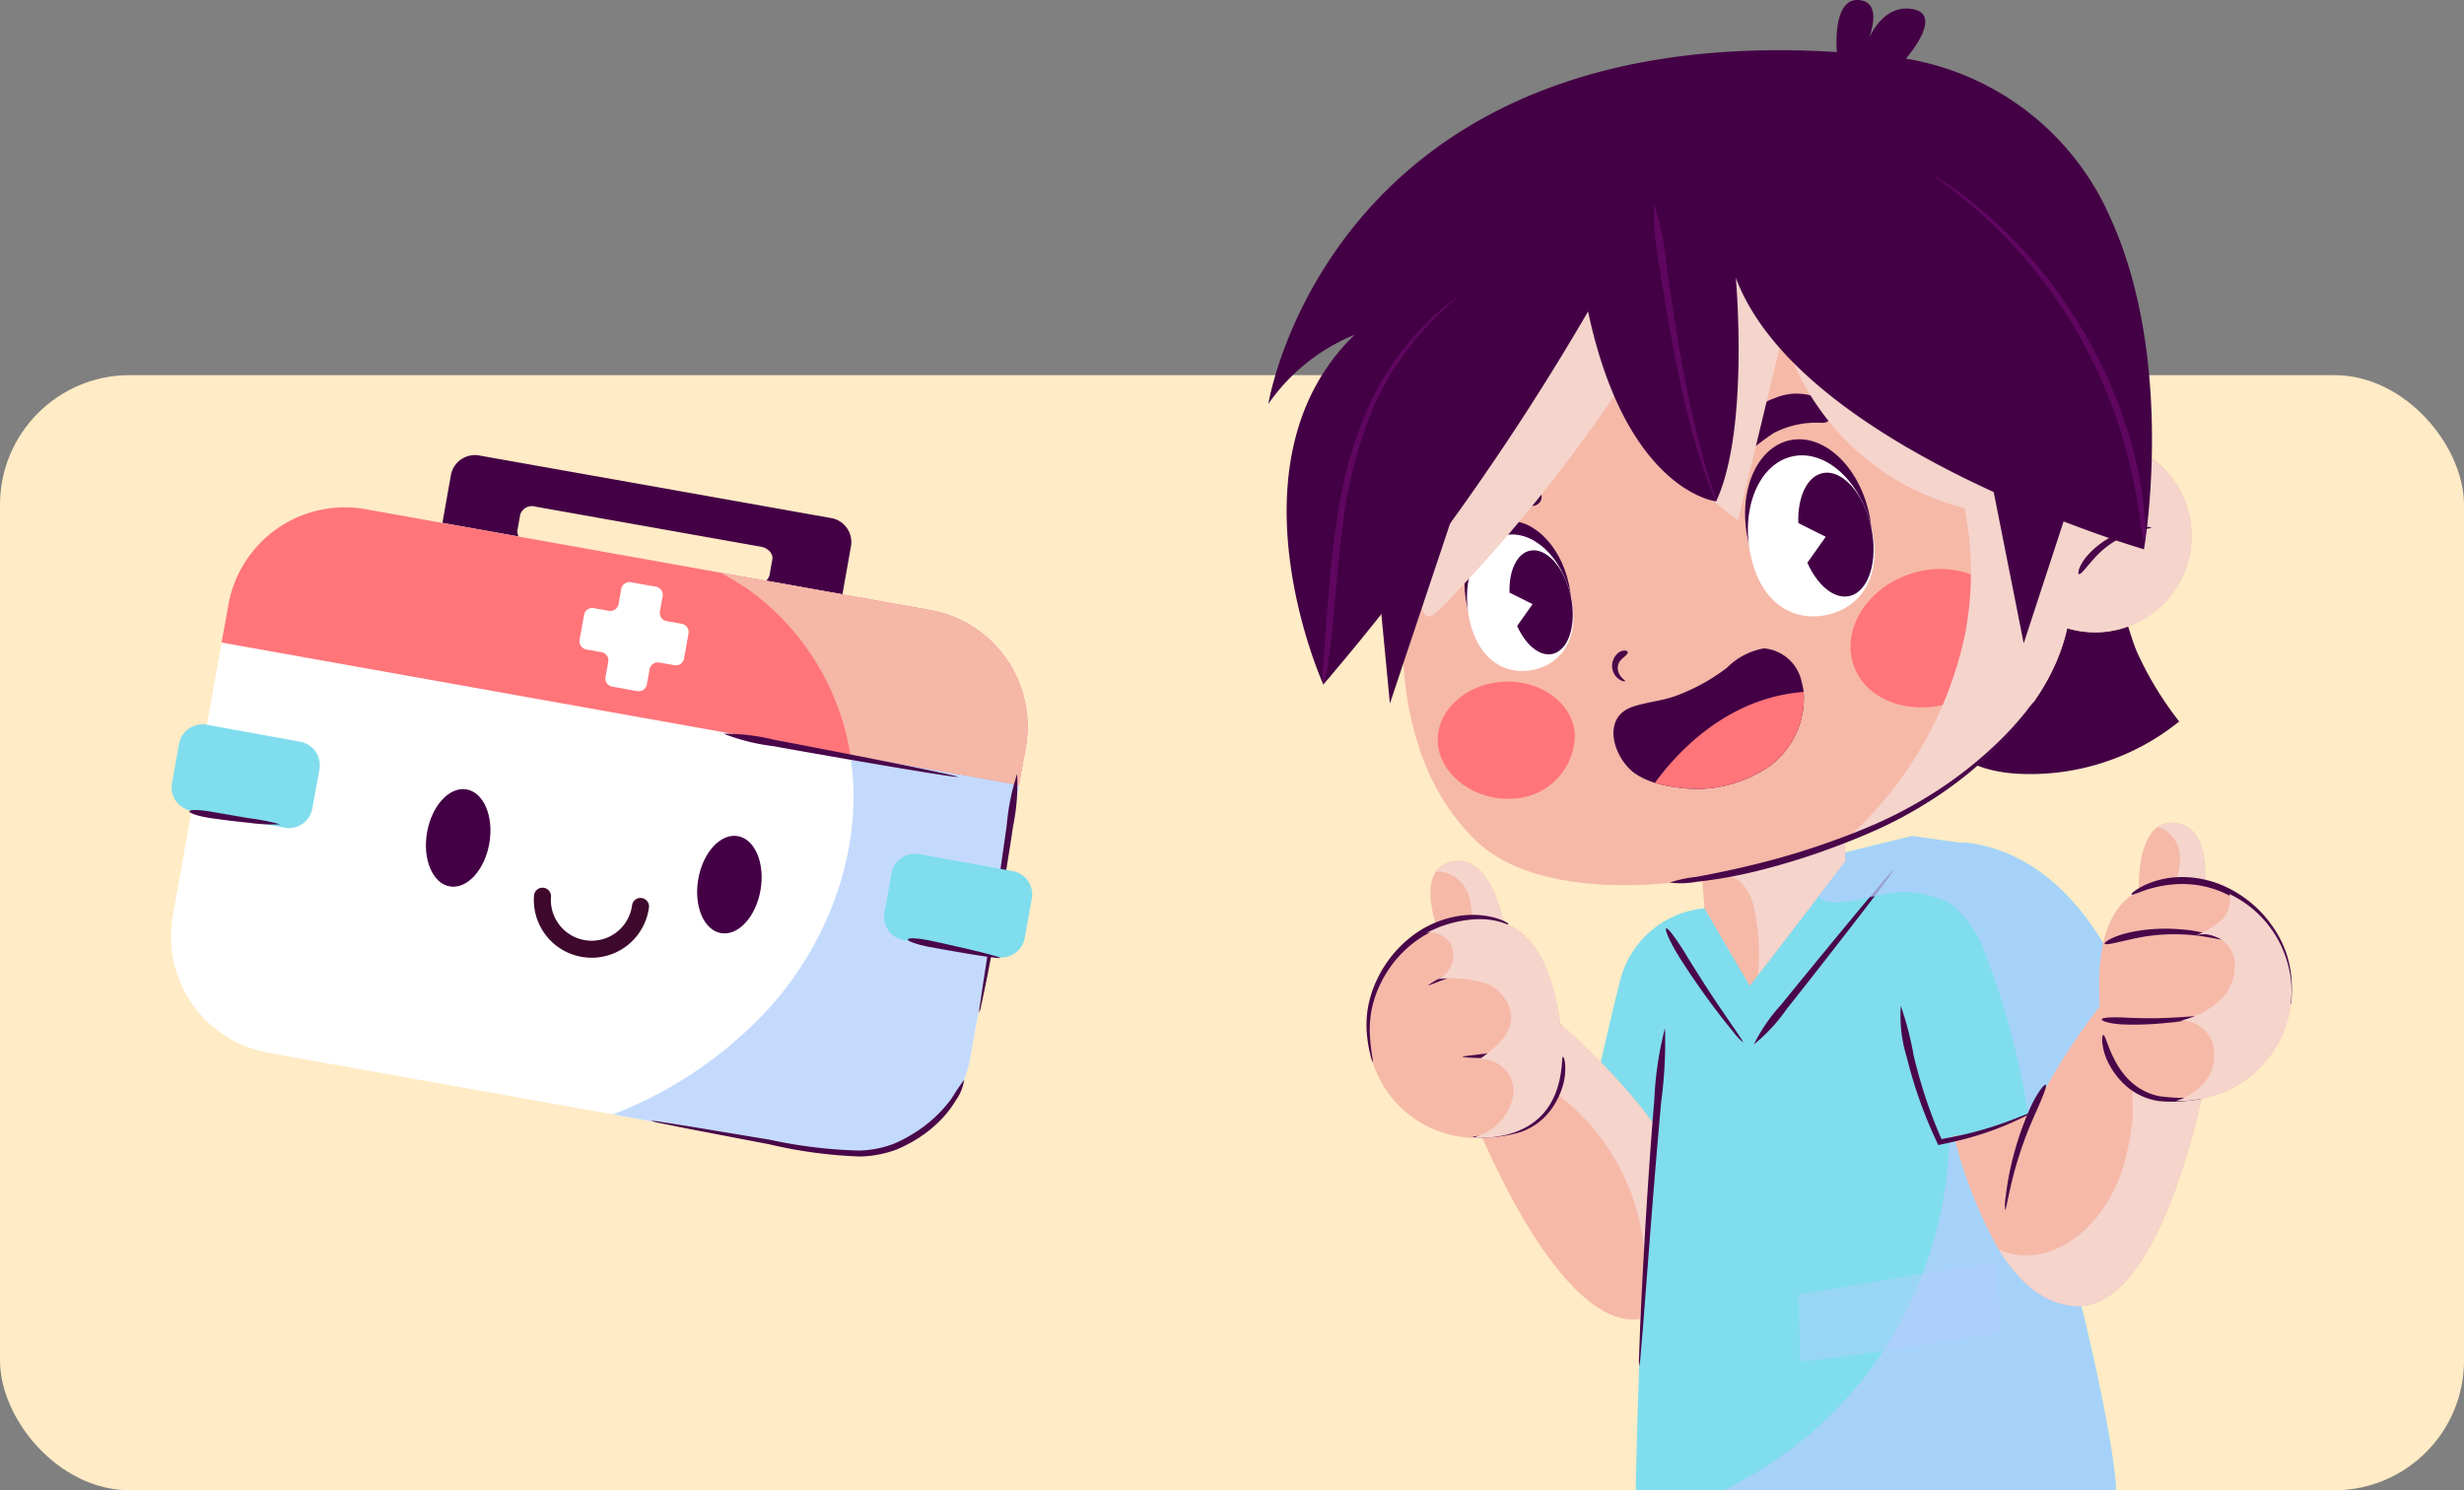 <svg xmlns="http://www.w3.org/2000/svg" xmlns:xlink="http://www.w3.org/1999/xlink" width="190" height="114.931" viewBox="0 0 190 114.931">
  <rect x="0" y="0" width="190" height="114.931" fill="#808080" stroke="none"/>
  <defs>
    <clipPath id="clip-path">
      <rect id="Rectángulo_373692" data-name="Rectángulo 373692" width="163.635" height="114.931" fill="none"/>
    </clipPath>
    <clipPath id="clip-path-3">
      <rect id="Rectángulo_373676" data-name="Rectángulo 373676" width="14.026" height="23.115" fill="none"/>
    </clipPath>
    <clipPath id="clip-path-4">
      <rect id="Rectángulo_373677" data-name="Rectángulo 373677" width="5.446" height="6.278" fill="none"/>
    </clipPath>
    <clipPath id="clip-path-5">
      <rect id="Rectángulo_373678" data-name="Rectángulo 373678" width="10.496" height="16.88" fill="none"/>
    </clipPath>
    <clipPath id="clip-path-6">
      <rect id="Rectángulo_373679" data-name="Rectángulo 373679" width="15.594" height="7.715" fill="none"/>
    </clipPath>
    <clipPath id="clip-path-7">
      <rect id="Rectángulo_373680" data-name="Rectángulo 373680" width="30.257" height="37.676" fill="none"/>
    </clipPath>
    <clipPath id="clip-path-8">
      <rect id="Rectángulo_373681" data-name="Rectángulo 373681" width="9.397" height="10.315" fill="none"/>
    </clipPath>
    <clipPath id="clip-path-9">
      <rect id="Rectángulo_373682" data-name="Rectángulo 373682" width="25.148" height="21.421" fill="none"/>
    </clipPath>
    <clipPath id="clip-path-10">
      <rect id="Rectángulo_373683" data-name="Rectángulo 373683" width="15.865" height="19.977" fill="none"/>
    </clipPath>
    <clipPath id="clip-path-11">
      <rect id="Rectángulo_373684" data-name="Rectángulo 373684" width="3.667" height="6.836" fill="none"/>
    </clipPath>
    <clipPath id="clip-path-12">
      <rect id="Rectángulo_373685" data-name="Rectángulo 373685" width="8.929" height="15.969" fill="none"/>
    </clipPath>
    <clipPath id="clip-path-13">
      <rect id="Rectángulo_373686" data-name="Rectángulo 373686" width="26.497" height="44.514" fill="none"/>
    </clipPath>
    <clipPath id="clip-path-14">
      <rect id="Rectángulo_373687" data-name="Rectángulo 373687" width="48.411" height="31.098" fill="none"/>
    </clipPath>
    <clipPath id="clip-path-15">
      <rect id="Rectángulo_373688" data-name="Rectángulo 373688" width="9.881" height="9.881" fill="none"/>
    </clipPath>
    <clipPath id="clip-path-16">
      <rect id="Rectángulo_373689" data-name="Rectángulo 373689" width="31.979" height="44.96" fill="none"/>
    </clipPath>
    <clipPath id="clip-path-17">
      <rect id="Rectángulo_373690" data-name="Rectángulo 373690" width="23.649" height="16.378" fill="none"/>
    </clipPath>
  </defs>
  <g id="Grupo_1064332" data-name="Grupo 1064332" transform="translate(-180 -6364.069)">
    <rect id="Rectángulo_373693" data-name="Rectángulo 373693" width="190" height="86" rx="10" transform="translate(180 6393)" fill="#ffebc5"/>
    <g id="Grupo_1064284" data-name="Grupo 1064284" transform="translate(193.183 6364.069)">
      <g id="Grupo_1064331" data-name="Grupo 1064331" clip-path="url(#clip-path)">
        <g id="Grupo_1064330" data-name="Grupo 1064330">
          <g id="Grupo_1064329" data-name="Grupo 1064329" clip-path="url(#clip-path)">
            <path id="Trazado_798629" data-name="Trazado 798629" d="M277.1,171.75a7.4,7.4,0,0,0-6.5,5.582c-1.457,5.829-2.325,10.163-2.325,10.163l9.617,5.748,6.378-8.009-2.379-6.243Z" transform="translate(-158.856 -101.697)" fill="#80dded"/>
            <path id="Trazado_798630" data-name="Trazado 798630" d="M262.515,214.025a4.82,4.82,0,0,1-3.009,1.836c-6.222.811-12.454-14.843-12.454-14.843l3.114-4.338,2.824-3.934s16.38,13.339,9.525,21.28" transform="translate(-146.286 -114.129)" fill="#f6b9a8"/>
            <g id="Grupo_1064286" data-name="Grupo 1064286" transform="translate(103.88 78.616)" style="mix-blend-mode: multiply;isolation: isolate">
              <g id="Grupo_1064285" data-name="Grupo 1064285">
                <g id="Grupo_1064284-2" data-name="Grupo 1064284" clip-path="url(#clip-path-3)">
                  <path id="Trazado_798631" data-name="Trazado 798631" d="M267.035,214.025a4.82,4.82,0,0,1-3.009,1.836,16.932,16.932,0,0,0-8.379-18.668c-.356-.195-.676-.36-.961-.513l2.824-3.934s16.38,13.339,9.525,21.28" transform="translate(-254.686 -192.745)" fill="#f5d4cc"/>
                </g>
              </g>
            </g>
            <path id="Trazado_798632" data-name="Trazado 798632" d="M243.956,168.529l-2.923.532-1.857.339s-1.889-3.964-.665-5.765a1.9,1.9,0,0,1,1.229-.792c3.328-.746,4.216,5.685,4.216,5.685" transform="translate(-140.983 -96.388)" fill="#f6b9a8"/>
            <g id="Grupo_1064289" data-name="Grupo 1064289" transform="translate(97.527 66.396)" style="mix-blend-mode: multiply;isolation: isolate">
              <g id="Grupo_1064288" data-name="Grupo 1064288">
                <g id="Grupo_1064287" data-name="Grupo 1064287" clip-path="url(#clip-path-4)">
                  <path id="Trazado_798633" data-name="Trazado 798633" d="M241.782,168.235a5.668,5.668,0,0,0-.15-2.843,2.647,2.647,0,0,0-2.076-1.774,1.64,1.64,0,0,0-.446.018,1.9,1.9,0,0,1,1.229-.791c3.328-.746,4.216,5.685,4.216,5.685l-2.922.532c.053-.276.106-.552.149-.827" transform="translate(-239.11 -162.784)" fill="#f5d4cc"/>
                </g>
              </g>
            </g>
            <path id="Trazado_798634" data-name="Trazado 798634" d="M236.551,190.5a8.954,8.954,0,0,1-2.193.159,8.367,8.367,0,0,1-3.606-15.791,8.976,8.976,0,0,1,2.539-.912c4.708-.927,6.69,2.118,7.593,6.685s.38,8.927-4.332,9.859" transform="translate(-133.96 -102.905)" fill="#f6b9a8"/>
            <path id="Trazado_798635" data-name="Trazado 798635" d="M246.078,205.947c.007-.033.443,0,1.115-.126a12.468,12.468,0,0,0,2.475-.574,4.584,4.584,0,0,0,2.061-1.669,6,6,0,0,0,.758-1.589,22.415,22.415,0,0,1,.542-2.2c.066-.005.167.252.191.686a4.725,4.725,0,0,1-.22,1.678,6.032,6.032,0,0,1-.868,1.716A4.9,4.9,0,0,1,249.8,205.6a10.655,10.655,0,0,1-2.582.426,2.249,2.249,0,0,1-1.14-.082" transform="translate(-145.709 -118.298)" fill="#49074a"/>
            <path id="Trazado_798636" data-name="Trazado 798636" d="M237.661,183.583a8.859,8.859,0,0,1,2.924-1.346,13.343,13.343,0,0,1,2.422-.471,12.212,12.212,0,0,1,1.621-.057c1.128.031,2,.345,1.97.483-.031.153-.912.084-1.989.055a15.159,15.159,0,0,0-1.562.013,14.536,14.536,0,0,0-2.366.345c-1.614.354-2.984,1.049-3.021.978" transform="translate(-140.724 -107.59)" fill="#49074a"/>
            <path id="Trazado_798637" data-name="Trazado 798637" d="M244.159,197.975c0-.077,1.281-.159,2.657-.375,1.379-.2,2.841-.553,3.285-.665.89-.21,1.632-.321,1.678-.177s-.642.485-1.552.7a23.808,23.808,0,0,1-3.367.52,10.606,10.606,0,0,1-2.7,0" transform="translate(-144.573 -116.467)" fill="#49074a"/>
            <path id="Trazado_798638" data-name="Trazado 798638" d="M226.5,184.349a1.917,1.917,0,0,1-.163-.507,10.331,10.331,0,0,1-.257-1.4,8.17,8.17,0,0,1,.016-2.063,8.423,8.423,0,0,1,.705-2.336,9.064,9.064,0,0,1,3.177-3.738A8.027,8.027,0,0,1,233,173.095a6.812,6.812,0,0,1,2.876.1c.715.2,1.106.444,1.08.505s-.46-.038-1.155-.132a9.123,9.123,0,0,0-2.71.055,7.8,7.8,0,0,0-2.846,1.1,8.788,8.788,0,0,0-3.1,3.487,8.327,8.327,0,0,0-.751,2.219,8.455,8.455,0,0,0-.1,2c.078,1.166.261,1.913.212,1.923" transform="translate(-133.834 -102.431)" fill="#49074a"/>
            <g id="Grupo_1064292" data-name="Grupo 1064292" transform="translate(96.792 70.885)" style="mix-blend-mode: multiply;isolation: isolate">
              <g id="Grupo_1064291" data-name="Grupo 1064291">
                <g id="Grupo_1064290" data-name="Grupo 1064290" clip-path="url(#clip-path-5)">
                  <path id="Trazado_798639" data-name="Trazado 798639" d="M243.106,190.5a8.954,8.954,0,0,1-2.193.159c.138-.046.276-.1.412-.15a4.1,4.1,0,0,0,2.7-3.154,2.517,2.517,0,0,0-2.571-2.783c1.15-.822,2.422-1.868,2.408-3.28a3.028,3.028,0,0,0-2.13-2.6,8.861,8.861,0,0,0-3.549-.268,1.978,1.978,0,0,0,.905-2.881,1.864,1.864,0,0,0-1.437-.722.933.933,0,0,0-.343.052,8.976,8.976,0,0,1,2.539-.912c4.709-.927,6.69,2.118,7.593,6.685s.38,8.927-4.332,9.859" transform="translate(-237.306 -173.79)" fill="#f5d4cc"/>
                </g>
              </g>
            </g>
            <path id="Trazado_798640" data-name="Trazado 798640" d="M313.946,208.536c-.054-3.379-3.212-18.538-6.573-27.073-.108-.281-.221-.565-.334-.846-.022-.049-.04-.1-.061-.148-.1-.256-.2-.507-.308-.762-.073-.186-.147-.372-.225-.557-.945-2.273-1.943-4.511-2.914-6.61-.259-.562-.493-1.126-.7-1.68a24.088,24.088,0,0,1-1.41-7.358c-.032-.913-.016-1.733.029-2.431a18.142,18.142,0,0,1,.3-2.482l-3.529-.506-5.178,1.275-.565.225-.619.244-.008,0-9.636,3.825s-4.441,2.113-5.3,44.879Z" transform="translate(-163.968 -93.605)" fill="#80dded"/>
            <g id="Grupo_1064295" data-name="Grupo 1064295" transform="translate(125.51 97.265)" opacity="0.5" style="mix-blend-mode: multiply;isolation: isolate">
              <g id="Grupo_1064294" data-name="Grupo 1064294">
                <g id="Grupo_1064293" data-name="Grupo 1064293" clip-path="url(#clip-path-6)">
                  <path id="Trazado_798641" data-name="Trazado 798641" d="M307.716,241.044l15.254-2.577.34,5.559s-15.5,2.4-15.49,2.137-.1-5.119-.1-5.119" transform="translate(-307.716 -238.467)" fill="#b1cffd"/>
                </g>
              </g>
            </g>
            <g id="Grupo_1064298" data-name="Grupo 1064298" transform="translate(119.721 77.255)" opacity="0.76" style="mix-blend-mode: multiply;isolation: isolate">
              <g id="Grupo_1064297" data-name="Grupo 1064297">
                <g id="Grupo_1064296" data-name="Grupo 1064296" clip-path="url(#clip-path-7)">
                  <path id="Trazado_798642" data-name="Trazado 798642" d="M323.781,227.084c0-3.379-3.4-19.209-6.968-28.067-.175-.441-.354-.878-.533-1.319-.945-2.273-1.943-4.511-2.914-6.61-.259-.562-.493-1.126-.7-1.68-4.535.481-1.823,5.607-1.729,8.775a31.839,31.839,0,0,1-2.725,13.807,30.541,30.541,0,0,1-4.146,6.789,31.013,31.013,0,0,1-10.545,8.3Z" transform="translate(-293.524 -189.408)" fill="#b1cffd"/>
                </g>
              </g>
            </g>
            <path id="Trazado_798643" data-name="Trazado 798643" d="M300.418,159.307l.067,1.418-6.351,8.286-1.04,1.355-3.492-5.982-.217-2.916,2.459-.48Z" transform="translate(-171.352 -94.33)" fill="#f6b9a8"/>
            <g id="Grupo_1064301" data-name="Grupo 1064301" transform="translate(119.728 64.888)" style="mix-blend-mode: multiply;isolation: isolate">
              <g id="Grupo_1064300" data-name="Grupo 1064300">
                <g id="Grupo_1064299" data-name="Grupo 1064299" clip-path="url(#clip-path-8)">
                  <path id="Trazado_798644" data-name="Trazado 798644" d="M302.867,159.089l.072,1.507-6.752,8.808a16.557,16.557,0,0,0-.23-4.827,4.468,4.468,0,0,0-1.071-2.326c-.541-.539-1.592-.4-1.292-1.15a.763.763,0,0,1,.159-.227Z" transform="translate(-293.541 -159.089)" fill="#f5d4cc"/>
                </g>
              </g>
            </g>
            <path id="Trazado_798645" data-name="Trazado 798645" d="M288.569,184.324a4.688,4.688,0,0,1-.766-.825c-.437-.523-1.009-1.247-1.583-2.019-1.155-1.54-2.3-3.287-2.626-3.829-.671-1.08-1.075-2.036-.948-2.108s.74.754,1.405,1.825c.328.538,1.41,2.3,2.479,3.892s2.1,3.017,2.038,3.064" transform="translate(-167.348 -103.94)" fill="#49074a"/>
            <path id="Trazado_798646" data-name="Trazado 798646" d="M310.01,164.528c.116.093-6.939,9.1-8.224,10.7a13.111,13.111,0,0,1-2.537,2.737,13.082,13.082,0,0,1,2.116-3.073c1.285-1.6,8.528-10.457,8.644-10.364" transform="translate(-177.188 -97.421)" fill="#49074a"/>
            <path id="Trazado_798647" data-name="Trazado 798647" d="M347.006,211.211c-.046.013-.093.022-.139.031-.135.021-.27.038-.41.048-.077,0-.154.006-.231,0-2.648.027-4.691-1.91-6.221-4.388a34.929,34.929,0,0,1-3.781-10.3l10.736-9.864s.205.713.507,1.9a87.255,87.255,0,0,1,2.21,11.738c.553,5.243.235,10.154-2.671,10.835" transform="translate(-199.086 -110.573)" fill="#f6b9a8"/>
            <path id="Trazado_798648" data-name="Trazado 798648" d="M342.3,175.073a18.916,18.916,0,0,1-5.129,3.449c-1.127.566-2.31,1.09-3.472,1.565-.128.051-.255.106-.379.152-.169.072-.334.139-.5.2-.462.181-.912.357-1.355.519a12.139,12.139,0,0,1-4.585,1.034,94.916,94.916,0,0,1-4.8-9.165c-1.048-2.944-1.541-6.356-.125-9.322.029-.058.057-.117.086-.171a6.237,6.237,0,0,1,.333-.593,8.445,8.445,0,0,1,1.538-1.868,7.689,7.689,0,0,1,.953-.733,5.684,5.684,0,0,1,3.043-.818,8.148,8.148,0,0,1,1.547.152c.079.018.158.036.24.05,5.229,1.174,8.693,5.6,10.739,10.122a30.151,30.151,0,0,1,1.446,3.839c.05.166.558,1.441.422,1.587" transform="translate(-190.115 -94.34)" fill="#80dded"/>
            <g id="Grupo_1064304" data-name="Grupo 1064304" transform="translate(127.054 64.48)" opacity="0.76" style="mix-blend-mode: multiply;isolation: isolate">
              <g id="Grupo_1064303" data-name="Grupo 1064303">
                <g id="Grupo_1064302" data-name="Grupo 1064302" clip-path="url(#clip-path-9)">
                  <path id="Trazado_798649" data-name="Trazado 798649" d="M336.626,174.342a18.936,18.936,0,0,1-5.127,3.448c-1.125.567-2.31,1.091-3.474,1.564-.128.051-.256.107-.379.154a59.015,59.015,0,0,0-3.392-12.582,8.351,8.351,0,0,0-2.349-3.422,4.887,4.887,0,0,0-.4-.281,7.57,7.57,0,0,0-5.08-.631.355.355,0,0,0-.055.013c-1,.166-4.335,1.193-4.867.1l2.071-2.7-.03-.648,5.161-1.27,3.529.5a8.31,8.31,0,0,1,1.547.153c.081.017.158.038.243.051,5.225,1.172,8.69,5.6,10.736,10.122a29.961,29.961,0,0,1,1.449,3.836c.047.166.554,1.441.418,1.59" transform="translate(-311.502 -158.087)" fill="#b1cffd"/>
                </g>
              </g>
            </g>
            <path id="Trazado_798650" data-name="Trazado 798650" d="M353.5,212.03a2.849,2.849,0,0,1-.285.084c-.046.013-.092.022-.138.03-.135.022-.27.039-.411.048-.077,0-.153.007-.23.005a4.941,4.941,0,0,1-3.073-1.235,6.7,6.7,0,0,1-2.112-2.782c-2.424-6,3.89-15.276,6.424-18.639.611-.812,1-1.278,1-1.278l3.521,3.328.668.63,3.21,3.037s-2.873,15.066-8.58,16.773" transform="translate(-205.292 -111.475)" fill="#f6b9a8"/>
            <g id="Grupo_1064307" data-name="Grupo 1064307" transform="translate(140.918 80.746)" style="mix-blend-mode: multiply;isolation: isolate">
              <g id="Grupo_1064306" data-name="Grupo 1064306">
                <g id="Grupo_1064305" data-name="Grupo 1064305" clip-path="url(#clip-path-10)">
                  <path id="Trazado_798651" data-name="Trazado 798651" d="M352.779,217.775a2.834,2.834,0,0,1-.285.084c-.046.013-.092.022-.138.03-.135.022-.27.039-.411.048-.077,0-.153.007-.23.005-2.648.026-4.691-1.91-6.221-4.389a3.882,3.882,0,0,0,1.037.372,5.527,5.527,0,0,0,3.039-.235c2.75-1.016,4.651-3.648,5.531-6.446.023-.075.046-.146.065-.22a19.34,19.34,0,0,0,.685-3.8,23.62,23.62,0,0,1,.152-3.876,2.145,2.145,0,0,1,2.145-1.383l3.21,3.037s-2.873,15.066-8.58,16.773" transform="translate(-345.494 -197.966)" fill="#f5d4cc"/>
                </g>
              </g>
            </g>
            <path id="Trazado_798652" data-name="Trazado 798652" d="M376.832,162.392l-2.921-.538-1.857-.341s-.363-4.376,1.42-5.626a1.9,1.9,0,0,1,1.43-.3c3.376.482,1.928,6.81,1.928,6.81" transform="translate(-220.285 -92.109)" fill="#f6b9a8"/>
            <g id="Grupo_1064310" data-name="Grupo 1064310" transform="translate(153.189 63.447)" style="mix-blend-mode: multiply;isolation: isolate">
              <g id="Grupo_1064309" data-name="Grupo 1064309">
                <g id="Grupo_1064308" data-name="Grupo 1064308" clip-path="url(#clip-path-11)">
                  <path id="Trazado_798653" data-name="Trazado 798653" d="M376.448,161.134a5.664,5.664,0,0,0,.867-2.712A2.646,2.646,0,0,0,376,156.028a1.633,1.633,0,0,0-.424-.141,1.9,1.9,0,0,1,1.43-.3c3.376.482,1.928,6.81,1.928,6.81l-2.922-.538c.148-.239.3-.479.433-.721" transform="translate(-375.578 -155.556)" fill="#f5d4cc"/>
                </g>
              </g>
            </g>
            <path id="Trazado_798654" data-name="Trazado 798654" d="M379.354,175.3a8.489,8.489,0,0,1-6.542,8.14,9,9,0,0,1-2.185.26c-.069,0-.137,0-.2-.006-4.637-.135-5.931-4.262-5.92-8.853.021-4.656,1.39-8.02,6.187-8a9.121,9.121,0,0,1,2.668.413,8.29,8.29,0,0,1,1.2.48,8.406,8.406,0,0,1,4.8,7.569" transform="translate(-215.832 -98.79)" fill="#f6b9a8"/>
            <path id="Trazado_798655" data-name="Trazado 798655" d="M373.168,200.412a2.246,2.246,0,0,1-1.1.3,10.651,10.651,0,0,1-2.616.071,4.894,4.894,0,0,1-2.621-1.264,6.026,6.026,0,0,1-1.177-1.52,4.7,4.7,0,0,1-.534-1.605c-.058-.431-.009-.7.057-.71.159-.018.359.985.95,2.059a6,6,0,0,0,1.045,1.417,4.583,4.583,0,0,0,2.34,1.248,12.442,12.442,0,0,0,2.539.1c.684,0,1.1-.119,1.118-.088" transform="translate(-216.179 -115.867)" fill="#49074a"/>
            <path id="Trazado_798656" data-name="Trazado 798656" d="M374.612,176.426c-.022.077-1.5-.345-3.151-.387a14.54,14.54,0,0,0-2.388.11,15.238,15.238,0,0,0-1.536.283c-1.052.232-1.9.467-1.963.323-.057-.129.741-.6,1.842-.848a12.279,12.279,0,0,1,1.6-.251,13.328,13.328,0,0,1,2.467,0,8.864,8.864,0,0,1,3.126.767" transform="translate(-216.464 -103.978)" fill="#49074a"/>
            <path id="Trazado_798657" data-name="Trazado 798657" d="M372.725,192.105a10.625,10.625,0,0,1-2.652.515,23.9,23.9,0,0,1-3.4.128c-.934-.039-1.674-.248-1.657-.393s.768-.183,1.681-.144c.456.026,1.959.095,3.351.03,1.392-.049,2.667-.211,2.68-.135" transform="translate(-216.133 -113.739)" fill="#49074a"/>
            <path id="Trazado_798658" data-name="Trazado 798658" d="M382.928,175.651c-.05,0-.012-.768-.157-1.928a8.47,8.47,0,0,0-.481-1.941,8.331,8.331,0,0,0-1.158-2.036,8.788,8.788,0,0,0-3.708-2.835,7.806,7.806,0,0,0-3-.538,9.12,9.12,0,0,0-2.671.459c-.664.224-1.066.417-1.109.348s.3-.371.965-.7a6.812,6.812,0,0,1,2.8-.645,8.035,8.035,0,0,1,3.2.617,9.062,9.062,0,0,1,3.828,3.068,8.4,8.4,0,0,1,1.135,2.16,8.172,8.172,0,0,1,.407,2.022,10.376,10.376,0,0,1,.012,1.422,1.909,1.909,0,0,1-.064.528" transform="translate(-219.465 -98.194)" fill="#49074a"/>
            <g id="Grupo_1064313" data-name="Grupo 1064313" transform="translate(154.593 68.943)" style="mix-blend-mode: multiply;isolation: isolate">
              <g id="Grupo_1064312" data-name="Grupo 1064312">
                <g id="Grupo_1064311" data-name="Grupo 1064311" clip-path="url(#clip-path-12)">
                  <path id="Trazado_798659" data-name="Trazado 798659" d="M387.949,176.6a8.489,8.489,0,0,1-6.542,8.14,9,9,0,0,1-2.185.26c-.069,0-.137,0-.2-.006a4.6,4.6,0,0,0,1.977-1.17,3.33,3.33,0,0,0,.792-3.492,2.563,2.563,0,0,0-2.407-1.53,7,7,0,0,0,2.819-1.366,3.619,3.619,0,0,0,1.313-3.456,2.387,2.387,0,0,0-2.96-1.755,6.082,6.082,0,0,0,1.9-1.115,2.222,2.222,0,0,0,.72-2,.505.505,0,0,0-.025-.079,8.406,8.406,0,0,1,4.8,7.569" transform="translate(-379.02 -169.03)" fill="#f5d4cc"/>
                </g>
              </g>
            </g>
            <path id="Trazado_798660" data-name="Trazado 798660" d="M337.136,198.357a2.091,2.091,0,0,1-.463.272c-.305.155-.746.372-1.293.611a24.164,24.164,0,0,1-4.272,1.4l-.619.14-.331.07-.274.056c-.019,0-.055.028-.059,0l-.029-.064-.058-.127-.292-.638-.252-.578c-.327-.768-.614-1.525-.857-2.222-.49-1.393-.785-2.552-.919-3.092a10.911,10.911,0,0,1-.472-4,25,25,0,0,1,1,3.875c.133.533.409,1.678.866,3.061.227.692.494,1.444.8,2.211l.235.577.221.518c0,.034.028.029.055.023l.291-.053.617-.122a27.255,27.255,0,0,0,4.275-1.223c1.109-.418,1.817-.725,1.834-.688" transform="translate(-193.557 -112.609)" fill="#49074a"/>
            <path id="Trazado_798661" data-name="Trazado 798661" d="M277.557,220.471a4.084,4.084,0,0,1-.01-.755c.017-.481.041-1.172.071-2.01.07-1.676.182-3.943.316-6.307.26-4.727.64-9.84.784-11.4a26.545,26.545,0,0,1,.826-5.6,34.382,34.382,0,0,1-.29,5.65c-.144,1.553-.584,6.655-.941,11.374-.182,2.36-.357,4.622-.486,6.294-.071.836-.131,1.524-.171,2a4.2,4.2,0,0,1-.1.748" transform="translate(-164.339 -115.11)" fill="#49074a"/>
            <path id="Trazado_798662" data-name="Trazado 798662" d="M346.736,214.762a4,4,0,0,1,.049-1.085,21.8,21.8,0,0,1,.427-2.444,24.332,24.332,0,0,1,1.419-4.265c.5-1.129,1.11-1.937,1.234-1.864s-.254.983-.743,2.085a29.992,29.992,0,0,0-1.541,4.14c-.52,1.764-.767,3.443-.845,3.434" transform="translate(-205.3 -121.444)" fill="#49074a"/>
            <path id="Trazado_798663" data-name="Trazado 798663" d="M352.284,118.8a18.3,18.3,0,0,1-12.424,4.032c-2.194-.122-4.593-.8-5.735-2.681a6.911,6.911,0,0,1-.44-5.033c.661-3.07,2.268-6.114,5.016-7.633,2.634-1.457,6.576-.983,8.5,1.5.971,1.253,1.235,3.179,1.9,4.616a26.386,26.386,0,0,0,3.183,5.2" transform="translate(-197.428 -63.158)" fill="#440045"/>
            <path id="Trazado_798664" data-name="Trazado 798664" d="M360.361,89.551a7.432,7.432,0,0,1-8.939,8.284c-.192-.042-.385-.091-.575-.146a7.429,7.429,0,0,1,1.1-14.456l.038-.008a7.423,7.423,0,0,1,8.38,6.327" transform="translate(-204.628 -49.236)" fill="#f6b9a8"/>
            <path id="Trazado_798665" data-name="Trazado 798665" d="M284.272,64.872c-.053.39-.119.773-.206,1.154-1.555,7.063-8.643,12.721-16.9,16.149-10.751,4.471-23.49,5.171-28.6.313-9.82-9.34-4.111-27.671-4.111-27.671l-.131-10.944,5.656-8.149,12.549-6.043,20,1.893a53.733,53.733,0,0,1,4.385,6.187h0a54.331,54.331,0,0,1,6.365,14.346,33.1,33.1,0,0,1,.994,12.766" transform="translate(-137.847 -17.574)" fill="#f6b9a8"/>
            <path id="Trazado_798666" data-name="Trazado 798666" d="M329.738,110.9c.945,2.744-.915,5.794-4.22,6.932s-6.8-.066-7.746-2.81.967-5.891,4.271-7.029,6.749.163,7.695,2.907" transform="translate(-188.018 -63.702)" fill="#ff757a"/>
            <path id="Trazado_798667" data-name="Trazado 798667" d="M250.062,132.971a4.95,4.95,0,0,1-4.859,4.939c-2.918.173-5.566-1.888-5.71-4.31s2.105-4.526,5.023-4.7,5.4,1.649,5.545,4.071" transform="translate(-141.806 -76.318)" fill="#ff757a"/>
            <path id="Trazado_798668" data-name="Trazado 798668" d="M247.757,92.368a.7.7,0,0,0,.616-1.129,2.931,2.931,0,0,0-1.305-.931,4.313,4.313,0,0,0-2.993.171,4.408,4.408,0,0,0-2.805,3.034c-.153.772.033,1.655.845,1.1a17.624,17.624,0,0,1,1.945-1.47,7.119,7.119,0,0,1,3.7-.771" transform="translate(-142.832 -53.358)" fill="#440045"/>
            <path id="Trazado_798669" data-name="Trazado 798669" d="M302.644,76.672a.7.7,0,0,0,.616-1.129,2.931,2.931,0,0,0-1.305-.931,4.311,4.311,0,0,0-2.993.171,4.409,4.409,0,0,0-2.805,3.034c-.153.772.033,1.655.845,1.1a17.626,17.626,0,0,1,1.945-1.47,7.119,7.119,0,0,1,3.7-.771" transform="translate(-175.332 -44.064)" fill="#440045"/>
            <path id="Trazado_798670" data-name="Trazado 798670" d="M252.61,103.334c.679,3.119-.729,5.106-2.9,5.579s-4.274-.75-4.954-3.869.527-6.03,2.695-6.5,4.476,1.674,5.155,4.792" transform="translate(-144.817 -58.31)" fill="#440045"/>
            <path id="Trazado_798671" data-name="Trazado 798671" d="M253.062,105.911c.679,3.119-.728,5.106-2.9,5.579s-4.275-.75-4.954-3.869.527-6.03,2.695-6.5,4.476,1.674,5.155,4.792" transform="translate(-145.084 -59.837)" fill="#fff"/>
            <path id="Trazado_798672" data-name="Trazado 798672" d="M257.774,107.565c.479,2.2-.153,4.206-1.414,4.481-.987.215-2.065-.7-2.716-2.162l1.19-1.679-1.777-.888c-.057-1.669.552-3.014,1.568-3.235,1.261-.275,2.67,1.283,3.149,3.483" transform="translate(-149.839 -61.611)" fill="#440045"/>
            <path id="Trazado_798673" data-name="Trazado 798673" d="M307.157,88.775c.8,3.677-.878,6.024-3.458,6.586s-5.082-.874-5.883-4.551.641-7.113,3.22-7.674,5.32,1.963,6.12,5.64" transform="translate(-176.214 -49.18)" fill="#440045"/>
            <path id="Trazado_798674" data-name="Trazado 798674" d="M307.688,91.814c.8,3.677-.878,6.024-3.458,6.586s-5.082-.874-5.883-4.551.641-7.113,3.22-7.674,5.319,1.963,6.12,5.64" transform="translate(-176.528 -50.98)" fill="#fff"/>
            <path id="Trazado_798675" data-name="Trazado 798675" d="M313.261,93.563c.57,2.619-.182,5.005-1.683,5.332-1.174.256-2.457-.829-3.232-2.572l1.416-2-2.114-1.057c-.067-1.986.657-3.587,1.866-3.85,1.5-.327,3.177,1.526,3.747,4.145" transform="translate(-182.163 -52.925)" fill="#440045"/>
            <path id="Trazado_798676" data-name="Trazado 798676" d="M287.379,125.94a6.541,6.541,0,0,1-2.67,5.76,9.926,9.926,0,0,1-7.134,1.6,9.319,9.319,0,0,1-1.664-.346,5.7,5.7,0,0,1-1.451-.665c-1.689-1.108-2.753-4.323-.308-5.187,1.089-.385,2.274-.45,3.371-.857a14.957,14.957,0,0,0,3.936-2.162,5.354,5.354,0,0,1,2.856-1.5,3.247,3.247,0,0,1,2.9,2.541,5.285,5.285,0,0,1,.164.822" transform="translate(-161.482 -72.58)" fill="#440045"/>
            <path id="Trazado_798677" data-name="Trazado 798677" d="M292.019,130.824a6.541,6.541,0,0,1-2.67,5.76,9.927,9.927,0,0,1-7.134,1.6,9.322,9.322,0,0,1-1.664-.346c1.63-2.24,5.5-6.559,11.467-7.011" transform="translate(-166.122 -77.464)" fill="#ff757a"/>
            <path id="Trazado_798678" data-name="Trazado 798678" d="M273.458,125.351c-.008.031-.153.04-.348-.06a1.228,1.228,0,0,1-.558-.6,1.253,1.253,0,0,1-.024-.951,1.363,1.363,0,0,1,.359-.529.812.812,0,0,1,.522-.212c.152,0,.241.066.248.137.006.151-.21.289-.414.478a1.091,1.091,0,0,0-.26.321.89.89,0,0,0-.073.627,1.2,1.2,0,0,0,.319.56c.126.131.24.193.228.231" transform="translate(-161.322 -72.829)" fill="#49074a"/>
            <g id="Grupo_1064316" data-name="Grupo 1064316" transform="translate(129.309 20.087)" style="mix-blend-mode: multiply;isolation: isolate">
              <g id="Grupo_1064315" data-name="Grupo 1064315">
                <g id="Grupo_1064314" data-name="Grupo 1064314" clip-path="url(#clip-path-13)">
                  <path id="Trazado_798679" data-name="Trazado 798679" d="M343.455,69.475a7.431,7.431,0,0,1-8.939,8.284c-.192-.042-.385-.091-.575-.146-1.555,7.063-8.643,12.721-16.9,16.148a29.311,29.311,0,0,0,9-15.572,25.034,25.034,0,0,0,.4-6.876A25.316,25.316,0,0,0,322.568,59.7a21.9,21.9,0,0,0-3.968-4.647c-.65-.572-1.6-1.016-1.568-1.978.031-1.018,1.284-2.019,2.081-2.464a12.822,12.822,0,0,1,7.672-1.26h0a31.426,31.426,0,0,1,4.3.774l4.194,4.728-.25,8.309.038-.008a7.423,7.423,0,0,1,8.38,6.327" transform="translate(-317.031 -49.247)" fill="#f5d4cc"/>
                </g>
              </g>
            </g>
            <g id="Grupo_1064319" data-name="Grupo 1064319" transform="translate(96.225 16.445)" style="mix-blend-mode: multiply;isolation: isolate">
              <g id="Grupo_1064318" data-name="Grupo 1064318">
                <g id="Grupo_1064317" data-name="Grupo 1064317" clip-path="url(#clip-path-14)">
                  <path id="Trazado_798680" data-name="Trazado 798680" d="M251.872,53.069a24.756,24.756,0,0,0,8.666,10.921q1.73-7.211,3.46-14.422a19.465,19.465,0,0,0,20.113,14.011c1.013-4.693-1.7-9.334-4.561-13.187-2.6-3.5-5.566-6.931-9.535-8.73-6.416-2.908-14.249-.809-19.762,3.577s-9.121,10.7-12.233,17.016c-1.147,2.329-2.437,5.117-2.023,7.789.334,2.153.956,1.431,2.157.183q1.525-1.585,2.994-3.224a119.035,119.035,0,0,0,10.725-13.933" transform="translate(-235.917 -40.319)" fill="#f5d4cc"/>
                </g>
              </g>
            </g>
            <path id="Trazado_798681" data-name="Trazado 798681" d="M311.431,132.725a.831.831,0,0,1-.118.212l-.378.576a20.732,20.732,0,0,1-1.571,1.928,29.772,29.772,0,0,1-6.013,4.968,32.452,32.452,0,0,1-3.881,2.107c-1.323.6-2.626,1.113-3.829,1.552a54.417,54.417,0,0,1-5.348,1.646,36.647,36.647,0,0,1-4.871.885,6.815,6.815,0,0,1-2.054.055,9.107,9.107,0,0,1,2-.432c1.237-.224,2.936-.569,4.795-1.03.929-.231,2.916-.747,5.311-1.591,1.2-.422,2.5-.918,3.814-1.492a32.823,32.823,0,0,0,3.862-2.023,31.056,31.056,0,0,0,6.061-4.789c.725-.733,1.259-1.394,1.637-1.849a6.27,6.27,0,0,1,.582-.722" transform="translate(-167.79 -78.589)" fill="#49074a"/>
            <g id="Grupo_1064322" data-name="Grupo 1064322" transform="translate(143.439 36.402)" style="mix-blend-mode: multiply;isolation: isolate">
              <g id="Grupo_1064321" data-name="Grupo 1064321">
                <g id="Grupo_1064320" data-name="Grupo 1064320" clip-path="url(#clip-path-15)">
                  <path id="Trazado_798682" data-name="Trazado 798682" d="M361.507,93.506a4.94,4.94,0,1,1-5.6-4.2l.023,0a4.939,4.939,0,0,1,5.576,4.208" transform="translate(-351.675 -89.25)" fill="#f5d4cc"/>
                </g>
              </g>
            </g>
            <path id="Trazado_798683" data-name="Trazado 798683" d="M366.244,99.678c0,.046-.285.077-.712.186a7.54,7.54,0,0,0-1.542.555,7.109,7.109,0,0,0-1.48.973,7.182,7.182,0,0,0-.813.819c-.528.593-.908,1.13-1.049,1.062s.063-.759.642-1.414a6.268,6.268,0,0,1,.908-.852,6.851,6.851,0,0,1,1.638-.936,6.125,6.125,0,0,1,1.661-.414,1.7,1.7,0,0,1,.747.021" transform="translate(-213.526 -58.996)" fill="#49074a"/>
            <path id="Trazado_798684" data-name="Trazado 798684" d="M343.175,85.873l2.894,14.59,4.308-13.174Z" transform="translate(-203.203 -50.847)" fill="#440045"/>
            <path id="Trazado_798685" data-name="Trazado 798685" d="M226.859,94.587l1.463,15.293,5.329-15.943Z" transform="translate(-134.329 -55.623)" fill="#440045"/>
            <path id="Trazado_798686" data-name="Trazado 798686" d="M232.112,24.026A196.135,196.135,0,0,1,211.7,52.792s-7.753-17.141,2.416-26.976a15.009,15.009,0,0,0-6.655,5.331S212.193,1.589,251.3,4.014c0,0-.4-4.212,1.72-4.007s.5,3.57.5,3.57,1-3.278,3.566-2.885-.467,3.831-.467,3.831a20.933,20.933,0,0,1,15.783,12.3c5.087,11.211,2.577,25.54,2.577,25.54s-26.52-7.7-31.472-20.943c0,0,1.065,11.733-1.517,17.247,0,0-6.922-.75-9.875-14.646" transform="translate(-122.841 0)" fill="#440045"/>
            <path id="Trazado_798687" data-name="Trazado 798687" d="M228.138,56.065c.006.007-.053.07-.168.183l-.508.478-.8.735c-.077.071-.16.142-.24.22l-.234.256-.507.552a12.974,12.974,0,0,0-1.1,1.285l-.565.743-.294.385c-.1.131-.177.277-.267.417a22.544,22.544,0,0,0-1.986,3.743,33.788,33.788,0,0,0-2.133,8.289c-.35,2.555-.511,4.64-.6,5.613-.167,1.946-.35,3.711-.525,4.983a8.006,8.006,0,0,1-.42,2.042,8.085,8.085,0,0,1,.042-2.081c.077-1.278.2-3.041.367-4.992.087-.974.263-3.065.643-5.638a33.47,33.47,0,0,1,2.273-8.367,22.342,22.342,0,0,1,2.086-3.762c.1-.14.179-.286.28-.416l.306-.384.59-.737a12.661,12.661,0,0,1,1.152-1.267l.529-.539.244-.249c.084-.076.17-.144.251-.213l.842-.7.544-.438a.844.844,0,0,1,.2-.14" transform="translate(-128.932 -33.197)" fill="#5f0760"/>
            <path id="Trazado_798688" data-name="Trazado 798688" d="M285.068,61.341a3.345,3.345,0,0,1-.282-.62c-.171-.4-.388-.987-.633-1.7-.491-1.436-1.058-3.411-1.543-5.5-.981-4.171-1.667-8.754-1.879-10.146a24.222,24.222,0,0,1-.468-5.089,24.613,24.613,0,0,1,1,5.01c.212,1.391.837,5.971,1.718,10.143.435,2.086.943,4.067,1.371,5.516.214.725.4,1.319.536,1.731a3.347,3.347,0,0,1,.18.657" transform="translate(-165.923 -22.669)" fill="#5f0760"/>
            <path id="Trazado_798689" data-name="Trazado 798689" d="M332.986,32.992a.922.922,0,0,1,.224.123l.609.393.944.629,1.177.9a35.759,35.759,0,0,1,5.8,5.818,37.342,37.342,0,0,1,4.689,7.67l.214.453.184.452.351.863c.238.553.413,1.084.573,1.563s.318.906.423,1.282l.257.94c.293.98.451,1.942.626,2.809.144.872.22,1.667.3,2.329a8.539,8.539,0,0,1,0,2.165,8.76,8.76,0,0,1-.374-2.121c-.127-.65-.241-1.428-.41-2.284-.2-.849-.369-1.794-.658-2.759l-.25-.927c-.1-.371-.257-.791-.409-1.266s-.323-1-.554-1.546l-.338-.855-.177-.447-.206-.449A37.589,37.589,0,0,0,335.807,35.2l-1.141-.937-.91-.668-.577-.436a.94.94,0,0,1-.193-.169" transform="translate(-197.169 -19.535)" fill="#5f0760"/>
            <path id="Trazado_798690" data-name="Trazado 798690" d="M81.226,90.908,54.087,86.082A1.881,1.881,0,0,0,51.9,87.607l-.673,3.784a1.88,1.88,0,0,0,1.525,2.185L79.893,98.4a1.884,1.884,0,0,0,2.185-1.525l.673-3.784a1.884,1.884,0,0,0-1.525-2.185m-4.759,4.431a.951.951,0,0,1-1.172.613l-17.38-3.09a.951.951,0,0,1-.889-.98l.221-1.24a.948.948,0,0,1,1.172-.613l17.38,3.09c.57.1.967.537.888.98Z" transform="translate(-30.316 -50.954)" fill="#440045"/>
            <path id="Trazado_798691" data-name="Trazado 798691" d="M51.036,145.773,7.519,137.993A9.124,9.124,0,0,1,.006,129.34a9.253,9.253,0,0,1,.137-1.935l4.284-23.968a9.121,9.121,0,0,1,10.585-7.372l43.524,7.778a9.122,9.122,0,0,1,7.377,10.588L61.629,138.4a9.5,9.5,0,0,1-.434,1.588,9.127,9.127,0,0,1-10.158,5.786" transform="translate(0 -56.797)" fill="#fff"/>
            <g id="Grupo_1064325" data-name="Grupo 1064325" transform="translate(34.077 44.162)" opacity="0.76" style="mix-blend-mode: multiply;isolation: isolate">
              <g id="Grupo_1064324" data-name="Grupo 1064324">
                <g id="Grupo_1064323" data-name="Grupo 1064323" clip-path="url(#clip-path-16)">
                  <path id="Trazado_798692" data-name="Trazado 798692" d="M115.382,121.743,111.1,145.711a9.124,9.124,0,0,1-10.59,7.378l-16.961-3.032a32,32,0,0,0,12.17-8.335c4.624-5.222,7.2-12.409,6.154-19.3l-.016-.089a19.505,19.505,0,0,0-7.8-12.708c-.662-.472-1.512-.916-2.192-1.347L108,111.157a9.123,9.123,0,0,1,7.378,10.586" transform="translate(-83.547 -108.273)" fill="#b1cffd"/>
                </g>
              </g>
            </g>
            <path id="Trazado_798693" data-name="Trazado 798693" d="M71.577,114.428l-.522,2.91-13-2.323L9.568,106.349l.522-2.91a9.124,9.124,0,0,1,10.588-7.374l27.394,4.9L64.2,103.844a9.123,9.123,0,0,1,7.378,10.584" transform="translate(-5.665 -56.797)" fill="#ff757a"/>
            <g id="Grupo_1064328" data-name="Grupo 1064328" transform="translate(42.406 44.163)" style="mix-blend-mode: multiply;isolation: isolate">
              <g id="Grupo_1064327" data-name="Grupo 1064327">
                <g id="Grupo_1064326" data-name="Grupo 1064326" clip-path="url(#clip-path-17)">
                  <path id="Trazado_798694" data-name="Trazado 798694" d="M127.474,121.744l-.522,2.91-13-2.323a19.5,19.5,0,0,0-7.8-12.708c-.656-.472-1.5-.914-2.182-1.348L120.1,111.16a9.123,9.123,0,0,1,7.378,10.584" transform="translate(-103.969 -108.276)" fill="#f5b7a7"/>
                </g>
              </g>
            </g>
            <path id="Trazado_798695" data-name="Trazado 798695" d="M53.091,153.383c-.356,2.066-1.72,3.555-3.047,3.327s-2.114-2.089-1.758-4.154,1.72-3.555,3.047-3.327,2.114,2.089,1.758,4.155" transform="translate(-28.541 -88.348)" fill="#440045"/>
            <path id="Trazado_798696" data-name="Trazado 798696" d="M104.364,162.217c-.356,2.066-1.72,3.555-3.047,3.327s-2.113-2.089-1.758-4.155,1.72-3.555,3.047-3.327,2.114,2.089,1.758,4.155" transform="translate(-58.901 -93.579)" fill="#440045"/>
            <path id="Trazado_798697" data-name="Trazado 798697" d="M77.767,170.245a3.8,3.8,0,0,1-7.556-.789" transform="translate(-41.561 -100.339)" fill="none" stroke="#3e092d" stroke-linecap="round" stroke-linejoin="round" stroke-width="1.313"/>
            <path id="Trazado_798698" data-name="Trazado 798698" d="M77.763,115.262l1.168.209a.642.642,0,0,1,.519.744l-.209,1.168a.642.642,0,0,0,.519.745l1.927.344a.641.641,0,0,0,.744-.519l.209-1.167a.642.642,0,0,1,.745-.519l1.168.208a.641.641,0,0,0,.744-.519l.345-1.926a.642.642,0,0,0-.519-.745l-1.168-.209a.641.641,0,0,1-.519-.744l.209-1.168a.642.642,0,0,0-.519-.745l-1.927-.344a.642.642,0,0,0-.745.519l-.208,1.168a.642.642,0,0,1-.745.519l-1.168-.209a.642.642,0,0,0-.745.519l-.344,1.926a.642.642,0,0,0,.519.745" transform="translate(-45.732 -65.172)" fill="#fff"/>
            <path id="Trazado_798699" data-name="Trazado 798699" d="M122.511,142c-.025.135-12.043-1.969-14.2-2.366a16.055,16.055,0,0,1-3.86-.965,16.113,16.113,0,0,1,3.95.477c2.156.4,14.134,2.72,14.109,2.854" transform="translate(-61.848 -82.085)" fill="#49074a"/>
            <path id="Trazado_798700" data-name="Trazado 798700" d="M152.786,164.762a2.315,2.315,0,0,1,.047-.537l.209-1.42.689-4.451c.515-3.336,1.025-6.954,1.182-8.056a17.333,17.333,0,0,1,.8-3.96,15.952,15.952,0,0,1-.312,4.031c-.157,1.1-.722,4.718-1.326,8.043-.3,1.663-.6,3.254-.845,4.427-.12.587-.224,1.069-.3,1.4a2.3,2.3,0,0,1-.146.519" transform="translate(-90.465 -86.651)" fill="#49074a"/>
            <path id="Trazado_798701" data-name="Trazado 798701" d="M90.781,207.336a4.679,4.679,0,0,1,.765.086l2.028.316,6.358,1.057a36.607,36.607,0,0,0,6.932.834,8.044,8.044,0,0,0,2.652-.533,10.855,10.855,0,0,0,1.562-.826,10.262,10.262,0,0,0,2.9-2.7,15.866,15.866,0,0,1,.939-1.394,3.615,3.615,0,0,1-.645,1.587,8.271,8.271,0,0,1-1.14,1.486,9.692,9.692,0,0,1-1.784,1.443,10.812,10.812,0,0,1-1.647.858,8.432,8.432,0,0,1-2.815.538,35.718,35.718,0,0,1-7.011-.945l-6.33-1.213-2.012-.407a4.681,4.681,0,0,1-.747-.184" transform="translate(-53.754 -120.896)" fill="#49074a"/>
            <path id="Trazado_798702" data-name="Trazado 798702" d="M8.842,144.934l-7.213-1.31a1.832,1.832,0,0,1-1.476-2.131L.7,138.468a1.833,1.833,0,0,1,2.131-1.476l7.213,1.31a1.833,1.833,0,0,1,1.476,2.131l-.549,3.025a1.833,1.833,0,0,1-2.131,1.476" transform="translate(-0.073 -81.099)" fill="#80dded"/>
            <path id="Trazado_798703" data-name="Trazado 798703" d="M143.526,169.394l-7.213-1.31a1.832,1.832,0,0,1-1.476-2.131l.549-3.024a1.833,1.833,0,0,1,2.131-1.476l7.213,1.31a1.833,1.833,0,0,1,1.476,2.131l-.549,3.025a1.833,1.833,0,0,1-2.131,1.476" transform="translate(-79.823 -95.582)" fill="#80dded"/>
            <path id="Trazado_798704" data-name="Trazado 798704" d="M146.426,178.924c-.027.134-4.777-.705-5.627-.876s-1.517-.418-1.49-.552.738-.105,1.588.065,5.556,1.228,5.529,1.362" transform="translate(-82.488 -105.05)" fill="#49074a"/>
            <path id="Trazado_798705" data-name="Trazado 798705" d="M10.5,154.259a13.228,13.228,0,0,1-2.464-.123c-1.28-.123-2.658-.312-3.077-.381-.837-.136-1.494-.367-1.47-.5s.717-.123,1.55.011l3.043.524a17.339,17.339,0,0,1,2.417.471" transform="translate(-2.067 -90.688)" fill="#49074a"/>
          </g>
        </g>
      </g>
    </g>
  </g>
</svg>
